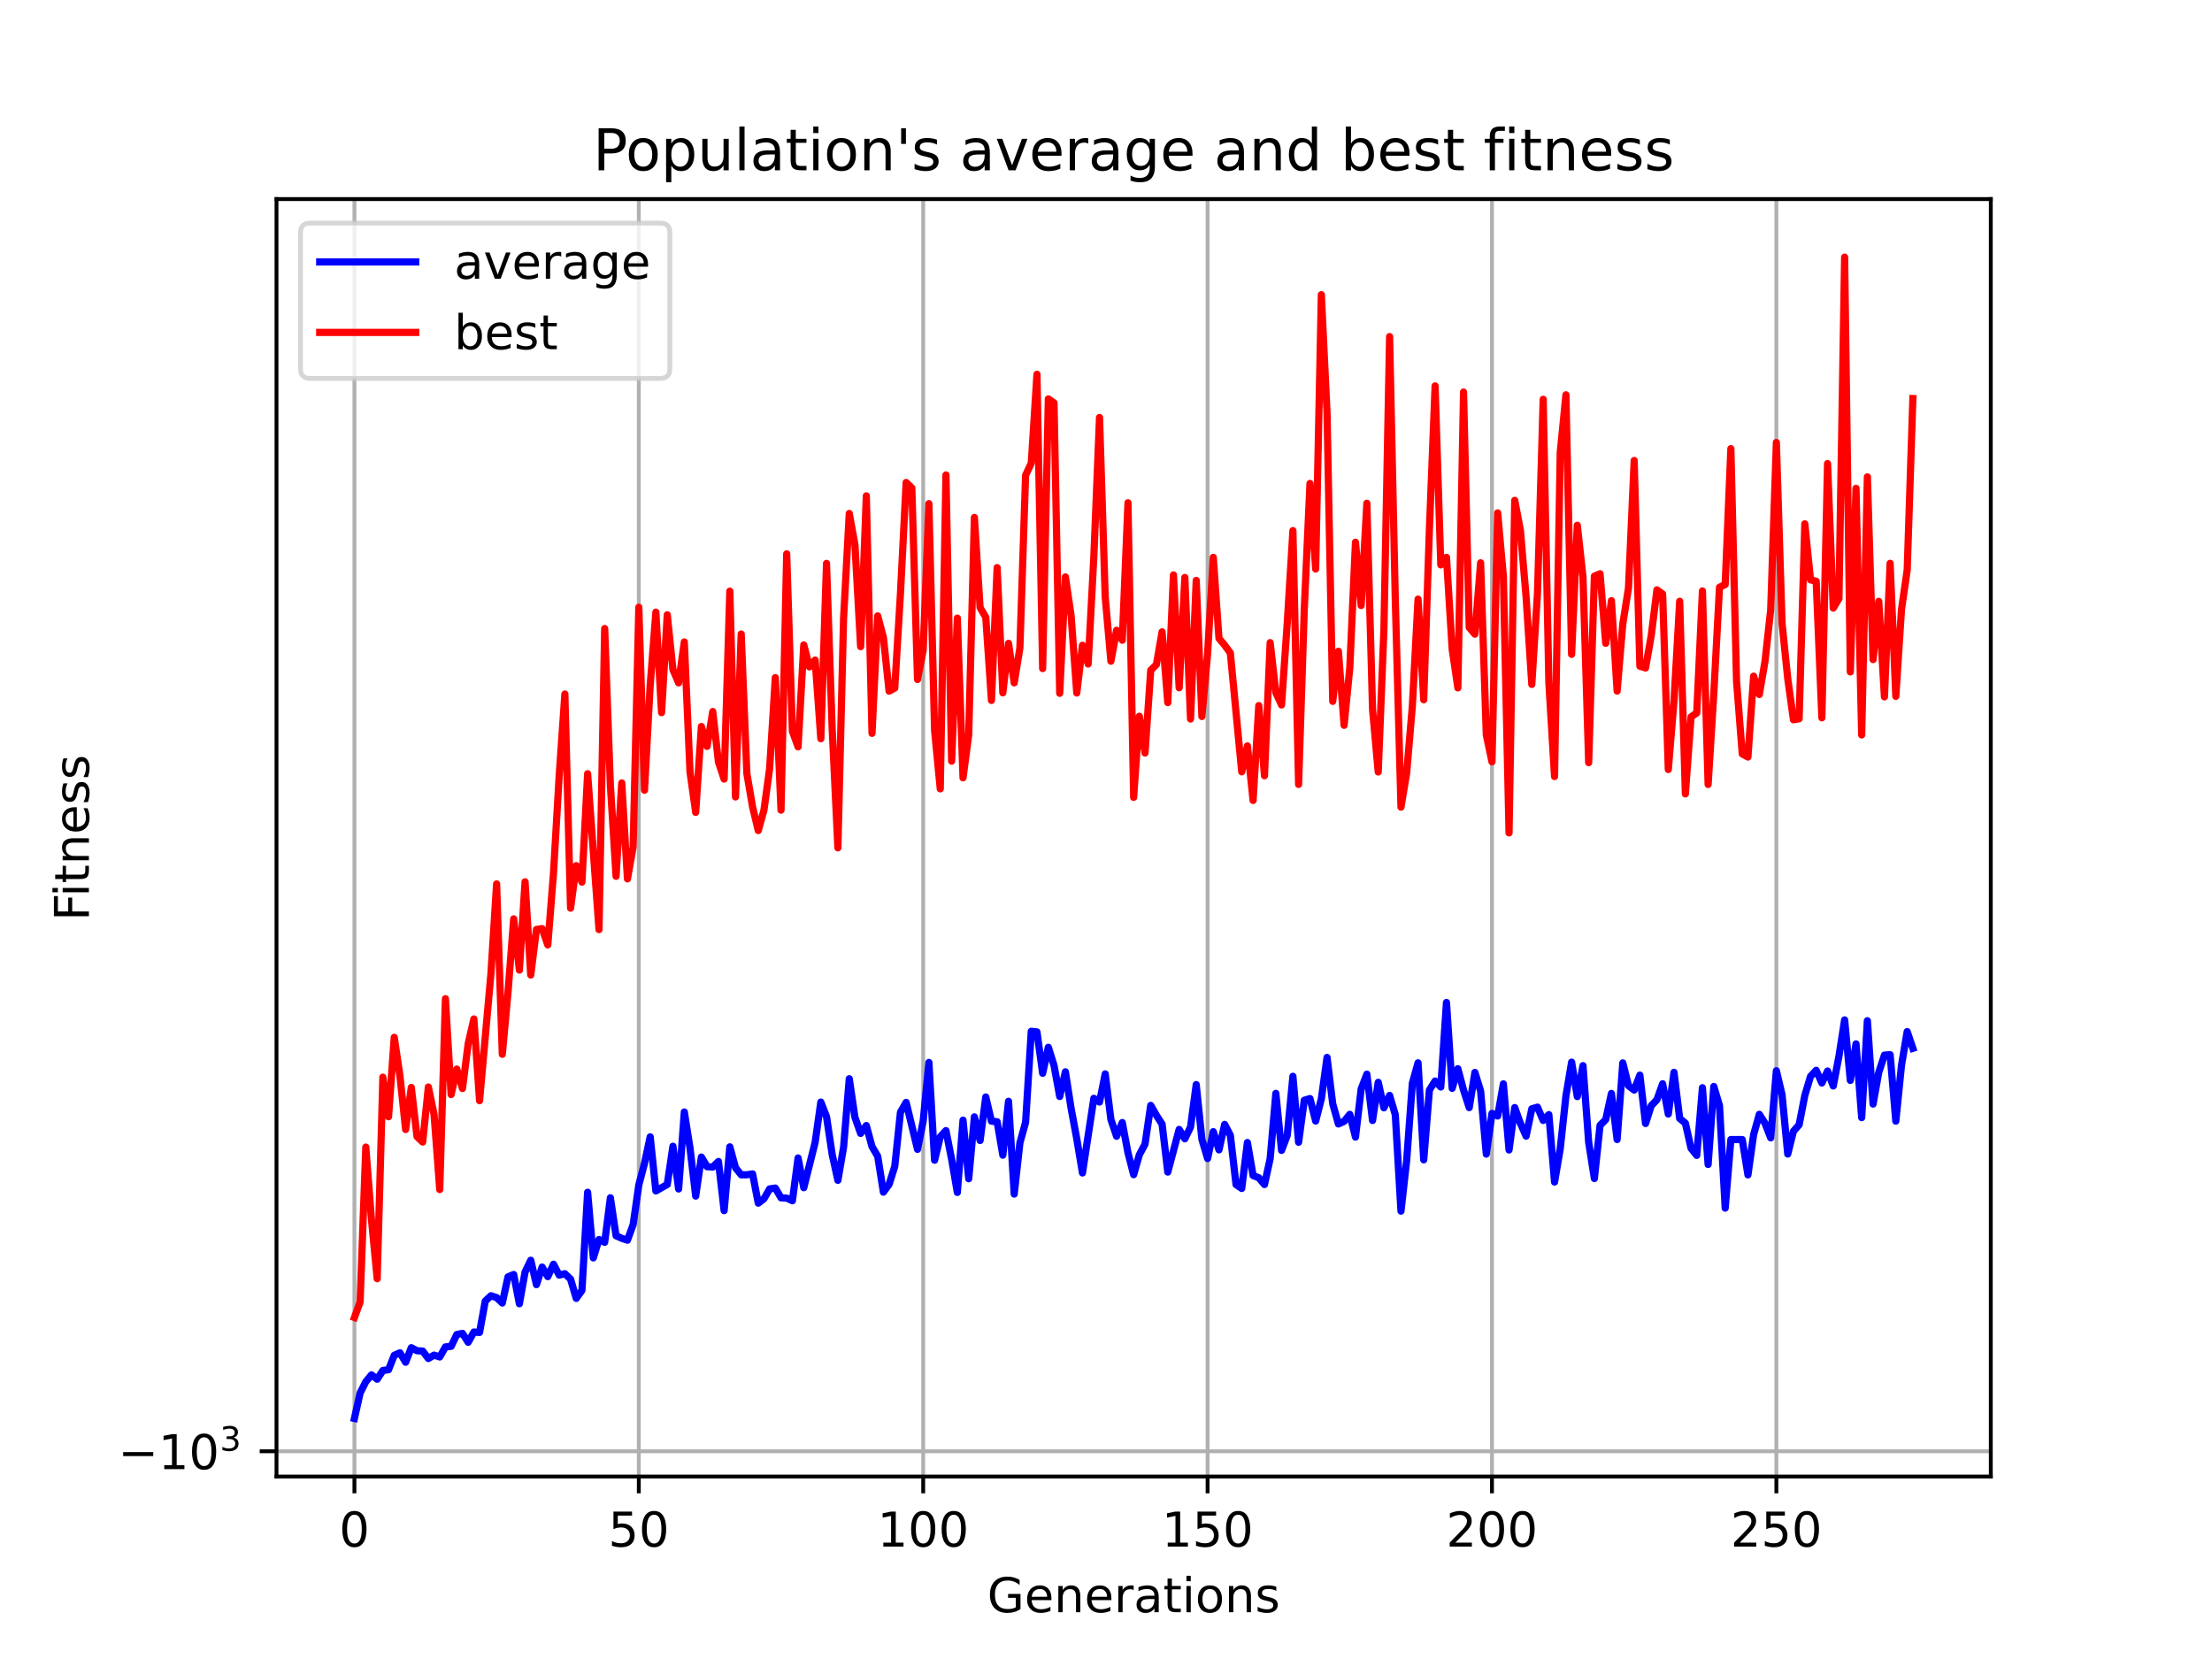 <?xml version="1.0" encoding="utf-8" standalone="no"?>
<!DOCTYPE svg PUBLIC "-//W3C//DTD SVG 1.1//EN"
  "http://www.w3.org/Graphics/SVG/1.1/DTD/svg11.dtd">
<!-- Created with matplotlib (https://matplotlib.org/) -->
<svg height="345.6pt" version="1.1" viewBox="0 0 460.8 345.6" width="460.8pt" xmlns="http://www.w3.org/2000/svg" xmlns:xlink="http://www.w3.org/1999/xlink">
 <defs>
  <style type="text/css">*{stroke-linecap:butt;stroke-linejoin:round;}</style>
 </defs>
 <g id="figure_1">
  <g id="patch_1">
   <path d="M 0 345.6 
L 460.8 345.6 
L 460.8 0 
L 0 0 
z
" style="fill:#ffffff;"/>
  </g>
  <g id="axes_1">
   <g id="patch_2">
    <path d="M 57.6 307.584 
L 414.72 307.584 
L 414.72 41.472 
L 57.6 41.472 
z
" style="fill:#ffffff;"/>
   </g>
   <g id="matplotlib.axis_1">
    <g id="xtick_1">
     <g id="line2d_1">
      <path clip-path="url(#p38c9bc9fdc)" d="M 73.833 307.584 
L 73.833 41.472 
" style="fill:none;stroke:#b0b0b0;stroke-linecap:square;stroke-width:0.8;"/>
     </g>
     <g id="line2d_2">
      <defs>
       <path d="M 0 0 
L 0 3.5 
" id="m6d313eaf04" style="stroke:#000000;stroke-width:0.8;"/>
      </defs>
      <g>
       <use style="stroke:#000000;stroke-width:0.8;" x="73.833" xlink:href="#m6d313eaf04" y="307.584"/>
      </g>
     </g>
     <g id="text_1">
      <!-- 0 -->
      <g transform="translate(70.651 322.182)scale(0.1 -0.1)">
       <defs>
        <path d="M 31.781 66.406 
Q 24.172 66.406 20.328 58.906 
Q 16.5 51.422 16.5 36.375 
Q 16.5 21.391 20.328 13.891 
Q 24.172 6.391 31.781 6.391 
Q 39.453 6.391 43.281 13.891 
Q 47.125 21.391 47.125 36.375 
Q 47.125 51.422 43.281 58.906 
Q 39.453 66.406 31.781 66.406 
z
M 31.781 74.219 
Q 44.047 74.219 50.516 64.516 
Q 56.984 54.828 56.984 36.375 
Q 56.984 17.969 50.516 8.266 
Q 44.047 -1.422 31.781 -1.422 
Q 19.531 -1.422 13.062 8.266 
Q 6.594 17.969 6.594 36.375 
Q 6.594 54.828 13.062 64.516 
Q 19.531 74.219 31.781 74.219 
z
" id="DejaVuSans-48"/>
       </defs>
       <use xlink:href="#DejaVuSans-48"/>
      </g>
     </g>
    </g>
    <g id="xtick_2">
     <g id="line2d_3">
      <path clip-path="url(#p38c9bc9fdc)" d="M 133.076 307.584 
L 133.076 41.472 
" style="fill:none;stroke:#b0b0b0;stroke-linecap:square;stroke-width:0.8;"/>
     </g>
     <g id="line2d_4">
      <g>
       <use style="stroke:#000000;stroke-width:0.8;" x="133.076" xlink:href="#m6d313eaf04" y="307.584"/>
      </g>
     </g>
     <g id="text_2">
      <!-- 50 -->
      <g transform="translate(126.714 322.182)scale(0.1 -0.1)">
       <defs>
        <path d="M 10.797 72.906 
L 49.516 72.906 
L 49.516 64.594 
L 19.828 64.594 
L 19.828 46.734 
Q 21.969 47.469 24.109 47.828 
Q 26.266 48.188 28.422 48.188 
Q 40.625 48.188 47.75 41.5 
Q 54.891 34.812 54.891 23.391 
Q 54.891 11.625 47.562 5.094 
Q 40.234 -1.422 26.906 -1.422 
Q 22.312 -1.422 17.547 -0.641 
Q 12.797 0.141 7.719 1.703 
L 7.719 11.625 
Q 12.109 9.234 16.797 8.062 
Q 21.484 6.891 26.703 6.891 
Q 35.156 6.891 40.078 11.328 
Q 45.016 15.766 45.016 23.391 
Q 45.016 31 40.078 35.438 
Q 35.156 39.891 26.703 39.891 
Q 22.75 39.891 18.812 39.016 
Q 14.891 38.141 10.797 36.281 
z
" id="DejaVuSans-53"/>
       </defs>
       <use xlink:href="#DejaVuSans-53"/>
       <use x="63.623" xlink:href="#DejaVuSans-48"/>
      </g>
     </g>
    </g>
    <g id="xtick_3">
     <g id="line2d_5">
      <path clip-path="url(#p38c9bc9fdc)" d="M 192.32 307.584 
L 192.32 41.472 
" style="fill:none;stroke:#b0b0b0;stroke-linecap:square;stroke-width:0.8;"/>
     </g>
     <g id="line2d_6">
      <g>
       <use style="stroke:#000000;stroke-width:0.8;" x="192.32" xlink:href="#m6d313eaf04" y="307.584"/>
      </g>
     </g>
     <g id="text_3">
      <!-- 100 -->
      <g transform="translate(182.776 322.182)scale(0.1 -0.1)">
       <defs>
        <path d="M 12.406 8.297 
L 28.516 8.297 
L 28.516 63.922 
L 10.984 60.406 
L 10.984 69.391 
L 28.422 72.906 
L 38.281 72.906 
L 38.281 8.297 
L 54.391 8.297 
L 54.391 0 
L 12.406 0 
z
" id="DejaVuSans-49"/>
       </defs>
       <use xlink:href="#DejaVuSans-49"/>
       <use x="63.623" xlink:href="#DejaVuSans-48"/>
       <use x="127.246" xlink:href="#DejaVuSans-48"/>
      </g>
     </g>
    </g>
    <g id="xtick_4">
     <g id="line2d_7">
      <path clip-path="url(#p38c9bc9fdc)" d="M 251.563 307.584 
L 251.563 41.472 
" style="fill:none;stroke:#b0b0b0;stroke-linecap:square;stroke-width:0.8;"/>
     </g>
     <g id="line2d_8">
      <g>
       <use style="stroke:#000000;stroke-width:0.8;" x="251.563" xlink:href="#m6d313eaf04" y="307.584"/>
      </g>
     </g>
     <g id="text_4">
      <!-- 150 -->
      <g transform="translate(242.02 322.182)scale(0.1 -0.1)">
       <use xlink:href="#DejaVuSans-49"/>
       <use x="63.623" xlink:href="#DejaVuSans-53"/>
       <use x="127.246" xlink:href="#DejaVuSans-48"/>
      </g>
     </g>
    </g>
    <g id="xtick_5">
     <g id="line2d_9">
      <path clip-path="url(#p38c9bc9fdc)" d="M 310.807 307.584 
L 310.807 41.472 
" style="fill:none;stroke:#b0b0b0;stroke-linecap:square;stroke-width:0.8;"/>
     </g>
     <g id="line2d_10">
      <g>
       <use style="stroke:#000000;stroke-width:0.8;" x="310.807" xlink:href="#m6d313eaf04" y="307.584"/>
      </g>
     </g>
     <g id="text_5">
      <!-- 200 -->
      <g transform="translate(301.263 322.182)scale(0.1 -0.1)">
       <defs>
        <path d="M 19.188 8.297 
L 53.609 8.297 
L 53.609 0 
L 7.328 0 
L 7.328 8.297 
Q 12.938 14.109 22.625 23.891 
Q 32.328 33.688 34.812 36.531 
Q 39.547 41.844 41.422 45.531 
Q 43.312 49.219 43.312 52.781 
Q 43.312 58.594 39.234 62.25 
Q 35.156 65.922 28.609 65.922 
Q 23.969 65.922 18.812 64.312 
Q 13.672 62.703 7.812 59.422 
L 7.812 69.391 
Q 13.766 71.781 18.938 73 
Q 24.125 74.219 28.422 74.219 
Q 39.75 74.219 46.484 68.547 
Q 53.219 62.891 53.219 53.422 
Q 53.219 48.922 51.531 44.891 
Q 49.859 40.875 45.406 35.406 
Q 44.188 33.984 37.641 27.219 
Q 31.109 20.453 19.188 8.297 
z
" id="DejaVuSans-50"/>
       </defs>
       <use xlink:href="#DejaVuSans-50"/>
       <use x="63.623" xlink:href="#DejaVuSans-48"/>
       <use x="127.246" xlink:href="#DejaVuSans-48"/>
      </g>
     </g>
    </g>
    <g id="xtick_6">
     <g id="line2d_11">
      <path clip-path="url(#p38c9bc9fdc)" d="M 370.05 307.584 
L 370.05 41.472 
" style="fill:none;stroke:#b0b0b0;stroke-linecap:square;stroke-width:0.8;"/>
     </g>
     <g id="line2d_12">
      <g>
       <use style="stroke:#000000;stroke-width:0.8;" x="370.05" xlink:href="#m6d313eaf04" y="307.584"/>
      </g>
     </g>
     <g id="text_6">
      <!-- 250 -->
      <g transform="translate(360.507 322.182)scale(0.1 -0.1)">
       <use xlink:href="#DejaVuSans-50"/>
       <use x="63.623" xlink:href="#DejaVuSans-53"/>
       <use x="127.246" xlink:href="#DejaVuSans-48"/>
      </g>
     </g>
    </g>
    <g id="text_7">
     <!-- Generations -->
     <g transform="translate(205.662 335.861)scale(0.1 -0.1)">
      <defs>
       <path d="M 59.516 10.406 
L 59.516 29.984 
L 43.406 29.984 
L 43.406 38.094 
L 69.281 38.094 
L 69.281 6.781 
Q 63.578 2.734 56.688 0.656 
Q 49.812 -1.422 42 -1.422 
Q 24.906 -1.422 15.25 8.562 
Q 5.609 18.562 5.609 36.375 
Q 5.609 54.25 15.25 64.234 
Q 24.906 74.219 42 74.219 
Q 49.125 74.219 55.547 72.453 
Q 61.969 70.703 67.391 67.281 
L 67.391 56.781 
Q 61.922 61.422 55.766 63.766 
Q 49.609 66.109 42.828 66.109 
Q 29.438 66.109 22.719 58.641 
Q 16.016 51.172 16.016 36.375 
Q 16.016 21.625 22.719 14.156 
Q 29.438 6.688 42.828 6.688 
Q 48.047 6.688 52.141 7.594 
Q 56.25 8.5 59.516 10.406 
z
" id="DejaVuSans-71"/>
       <path d="M 56.203 29.594 
L 56.203 25.203 
L 14.891 25.203 
Q 15.484 15.922 20.484 11.062 
Q 25.484 6.203 34.422 6.203 
Q 39.594 6.203 44.453 7.469 
Q 49.312 8.734 54.109 11.281 
L 54.109 2.781 
Q 49.266 0.734 44.188 -0.344 
Q 39.109 -1.422 33.891 -1.422 
Q 20.797 -1.422 13.156 6.188 
Q 5.516 13.812 5.516 26.812 
Q 5.516 40.234 12.766 48.109 
Q 20.016 56 32.328 56 
Q 43.359 56 49.781 48.891 
Q 56.203 41.797 56.203 29.594 
z
M 47.219 32.234 
Q 47.125 39.594 43.094 43.984 
Q 39.062 48.391 32.422 48.391 
Q 24.906 48.391 20.391 44.141 
Q 15.875 39.891 15.188 32.172 
z
" id="DejaVuSans-101"/>
       <path d="M 54.891 33.016 
L 54.891 0 
L 45.906 0 
L 45.906 32.719 
Q 45.906 40.484 42.875 44.328 
Q 39.844 48.188 33.797 48.188 
Q 26.516 48.188 22.312 43.547 
Q 18.109 38.922 18.109 30.906 
L 18.109 0 
L 9.078 0 
L 9.078 54.688 
L 18.109 54.688 
L 18.109 46.188 
Q 21.344 51.125 25.703 53.562 
Q 30.078 56 35.797 56 
Q 45.219 56 50.047 50.172 
Q 54.891 44.344 54.891 33.016 
z
" id="DejaVuSans-110"/>
       <path d="M 41.109 46.297 
Q 39.594 47.172 37.812 47.578 
Q 36.031 48 33.891 48 
Q 26.266 48 22.188 43.047 
Q 18.109 38.094 18.109 28.812 
L 18.109 0 
L 9.078 0 
L 9.078 54.688 
L 18.109 54.688 
L 18.109 46.188 
Q 20.953 51.172 25.484 53.578 
Q 30.031 56 36.531 56 
Q 37.453 56 38.578 55.875 
Q 39.703 55.766 41.062 55.516 
z
" id="DejaVuSans-114"/>
       <path d="M 34.281 27.484 
Q 23.391 27.484 19.188 25 
Q 14.984 22.516 14.984 16.5 
Q 14.984 11.719 18.141 8.906 
Q 21.297 6.109 26.703 6.109 
Q 34.188 6.109 38.703 11.406 
Q 43.219 16.703 43.219 25.484 
L 43.219 27.484 
z
M 52.203 31.203 
L 52.203 0 
L 43.219 0 
L 43.219 8.297 
Q 40.141 3.328 35.547 0.953 
Q 30.953 -1.422 24.312 -1.422 
Q 15.922 -1.422 10.953 3.297 
Q 6 8.016 6 15.922 
Q 6 25.141 12.172 29.828 
Q 18.359 34.516 30.609 34.516 
L 43.219 34.516 
L 43.219 35.406 
Q 43.219 41.609 39.141 45 
Q 35.062 48.391 27.688 48.391 
Q 23 48.391 18.547 47.266 
Q 14.109 46.141 10.016 43.891 
L 10.016 52.203 
Q 14.938 54.109 19.578 55.047 
Q 24.219 56 28.609 56 
Q 40.484 56 46.344 49.844 
Q 52.203 43.703 52.203 31.203 
z
" id="DejaVuSans-97"/>
       <path d="M 18.312 70.219 
L 18.312 54.688 
L 36.812 54.688 
L 36.812 47.703 
L 18.312 47.703 
L 18.312 18.016 
Q 18.312 11.328 20.141 9.422 
Q 21.969 7.516 27.594 7.516 
L 36.812 7.516 
L 36.812 0 
L 27.594 0 
Q 17.188 0 13.234 3.875 
Q 9.281 7.766 9.281 18.016 
L 9.281 47.703 
L 2.688 47.703 
L 2.688 54.688 
L 9.281 54.688 
L 9.281 70.219 
z
" id="DejaVuSans-116"/>
       <path d="M 9.422 54.688 
L 18.406 54.688 
L 18.406 0 
L 9.422 0 
z
M 9.422 75.984 
L 18.406 75.984 
L 18.406 64.594 
L 9.422 64.594 
z
" id="DejaVuSans-105"/>
       <path d="M 30.609 48.391 
Q 23.391 48.391 19.188 42.75 
Q 14.984 37.109 14.984 27.297 
Q 14.984 17.484 19.156 11.844 
Q 23.344 6.203 30.609 6.203 
Q 37.797 6.203 41.984 11.859 
Q 46.188 17.531 46.188 27.297 
Q 46.188 37.016 41.984 42.703 
Q 37.797 48.391 30.609 48.391 
z
M 30.609 56 
Q 42.328 56 49.016 48.375 
Q 55.719 40.766 55.719 27.297 
Q 55.719 13.875 49.016 6.219 
Q 42.328 -1.422 30.609 -1.422 
Q 18.844 -1.422 12.172 6.219 
Q 5.516 13.875 5.516 27.297 
Q 5.516 40.766 12.172 48.375 
Q 18.844 56 30.609 56 
z
" id="DejaVuSans-111"/>
       <path d="M 44.281 53.078 
L 44.281 44.578 
Q 40.484 46.531 36.375 47.5 
Q 32.281 48.484 27.875 48.484 
Q 21.188 48.484 17.844 46.438 
Q 14.5 44.391 14.5 40.281 
Q 14.5 37.156 16.891 35.375 
Q 19.281 33.594 26.516 31.984 
L 29.594 31.297 
Q 39.156 29.25 43.188 25.516 
Q 47.219 21.781 47.219 15.094 
Q 47.219 7.469 41.188 3.016 
Q 35.156 -1.422 24.609 -1.422 
Q 20.219 -1.422 15.453 -0.562 
Q 10.688 0.297 5.422 2 
L 5.422 11.281 
Q 10.406 8.688 15.234 7.391 
Q 20.062 6.109 24.812 6.109 
Q 31.156 6.109 34.562 8.281 
Q 37.984 10.453 37.984 14.406 
Q 37.984 18.062 35.516 20.016 
Q 33.062 21.969 24.703 23.781 
L 21.578 24.516 
Q 13.234 26.266 9.516 29.906 
Q 5.812 33.547 5.812 39.891 
Q 5.812 47.609 11.281 51.797 
Q 16.75 56 26.812 56 
Q 31.781 56 36.172 55.266 
Q 40.578 54.547 44.281 53.078 
z
" id="DejaVuSans-115"/>
      </defs>
      <use xlink:href="#DejaVuSans-71"/>
      <use x="77.49" xlink:href="#DejaVuSans-101"/>
      <use x="139.014" xlink:href="#DejaVuSans-110"/>
      <use x="202.393" xlink:href="#DejaVuSans-101"/>
      <use x="263.916" xlink:href="#DejaVuSans-114"/>
      <use x="305.029" xlink:href="#DejaVuSans-97"/>
      <use x="366.309" xlink:href="#DejaVuSans-116"/>
      <use x="405.518" xlink:href="#DejaVuSans-105"/>
      <use x="433.301" xlink:href="#DejaVuSans-111"/>
      <use x="494.482" xlink:href="#DejaVuSans-110"/>
      <use x="557.861" xlink:href="#DejaVuSans-115"/>
     </g>
    </g>
   </g>
   <g id="matplotlib.axis_2">
    <g id="ytick_1">
     <g id="line2d_13">
      <path clip-path="url(#p38c9bc9fdc)" d="M 57.6 302.327 
L 414.72 302.327 
" style="fill:none;stroke:#b0b0b0;stroke-linecap:square;stroke-width:0.8;"/>
     </g>
     <g id="line2d_14">
      <defs>
       <path d="M 0 0 
L -3.5 0 
" id="me233ee6767" style="stroke:#000000;stroke-width:0.8;"/>
      </defs>
      <g>
       <use style="stroke:#000000;stroke-width:0.8;" x="57.6" xlink:href="#me233ee6767" y="302.327"/>
      </g>
     </g>
     <g id="text_8">
      <!-- $\mathdefault{-10^{3}}$ -->
      <g transform="translate(24.6 306.126)scale(0.1 -0.1)">
       <defs>
        <path d="M 10.594 35.5 
L 73.188 35.5 
L 73.188 27.203 
L 10.594 27.203 
z
" id="DejaVuSans-8722"/>
        <path d="M 40.578 39.312 
Q 47.656 37.797 51.625 33 
Q 55.609 28.219 55.609 21.188 
Q 55.609 10.406 48.188 4.484 
Q 40.766 -1.422 27.094 -1.422 
Q 22.516 -1.422 17.656 -0.516 
Q 12.797 0.391 7.625 2.203 
L 7.625 11.719 
Q 11.719 9.328 16.594 8.109 
Q 21.484 6.891 26.812 6.891 
Q 36.078 6.891 40.938 10.547 
Q 45.797 14.203 45.797 21.188 
Q 45.797 27.641 41.281 31.266 
Q 36.766 34.906 28.719 34.906 
L 20.219 34.906 
L 20.219 43.016 
L 29.109 43.016 
Q 36.375 43.016 40.234 45.922 
Q 44.094 48.828 44.094 54.297 
Q 44.094 59.906 40.109 62.906 
Q 36.141 65.922 28.719 65.922 
Q 24.656 65.922 20.016 65.031 
Q 15.375 64.156 9.812 62.312 
L 9.812 71.094 
Q 15.438 72.656 20.344 73.438 
Q 25.25 74.219 29.594 74.219 
Q 40.828 74.219 47.359 69.109 
Q 53.906 64.016 53.906 55.328 
Q 53.906 49.266 50.438 45.094 
Q 46.969 40.922 40.578 39.312 
z
" id="DejaVuSans-51"/>
       </defs>
       <use transform="translate(0 0.766)" xlink:href="#DejaVuSans-8722"/>
       <use transform="translate(83.789 0.766)" xlink:href="#DejaVuSans-49"/>
       <use transform="translate(147.412 0.766)" xlink:href="#DejaVuSans-48"/>
       <use transform="translate(211.992 39.047)scale(0.7)" xlink:href="#DejaVuSans-51"/>
      </g>
     </g>
    </g>
    <g id="text_9">
     <!-- Fitness -->
     <g transform="translate(18.52 191.845)rotate(-90)scale(0.1 -0.1)">
      <defs>
       <path d="M 9.812 72.906 
L 51.703 72.906 
L 51.703 64.594 
L 19.672 64.594 
L 19.672 43.109 
L 48.578 43.109 
L 48.578 34.812 
L 19.672 34.812 
L 19.672 0 
L 9.812 0 
z
" id="DejaVuSans-70"/>
      </defs>
      <use xlink:href="#DejaVuSans-70"/>
      <use x="50.27" xlink:href="#DejaVuSans-105"/>
      <use x="78.053" xlink:href="#DejaVuSans-116"/>
      <use x="117.262" xlink:href="#DejaVuSans-110"/>
      <use x="180.641" xlink:href="#DejaVuSans-101"/>
      <use x="242.164" xlink:href="#DejaVuSans-115"/>
      <use x="294.264" xlink:href="#DejaVuSans-115"/>
     </g>
    </g>
   </g>
   <g id="line2d_15">
    <path clip-path="url(#p38c9bc9fdc)" d="M 73.833 295.488 
L 75.018 290.187 
L 76.202 287.838 
L 77.387 286.408 
L 78.572 287.318 
L 79.757 285.499 
L 80.942 285.334 
L 82.127 282.332 
L 83.312 281.811 
L 84.497 283.781 
L 85.681 280.749 
L 86.866 281.383 
L 88.051 281.454 
L 89.236 283.006 
L 90.421 282.294 
L 91.606 282.679 
L 92.791 280.587 
L 93.976 280.468 
L 95.16 278.004 
L 96.345 277.76 
L 97.53 279.626 
L 98.715 277.488 
L 99.9 277.571 
L 101.085 271.039 
L 102.27 269.926 
L 103.454 270.311 
L 104.639 271.442 
L 105.824 265.995 
L 107.009 265.499 
L 108.194 271.597 
L 109.379 264.994 
L 110.564 262.536 
L 111.749 267.615 
L 112.933 263.95 
L 114.118 265.944 
L 115.303 263.358 
L 116.488 265.634 
L 117.673 265.337 
L 118.858 266.467 
L 120.043 270.479 
L 121.228 268.81 
L 122.412 248.373 
L 123.597 262.043 
L 124.782 258.213 
L 125.967 258.79 
L 127.152 249.517 
L 128.337 257.432 
L 129.522 257.964 
L 130.707 258.357 
L 131.891 255.116 
L 133.076 246.85 
L 134.261 242.349 
L 135.446 236.823 
L 136.631 248.095 
L 139.001 246.747 
L 140.185 238.784 
L 141.37 247.685 
L 142.555 231.649 
L 143.74 239.156 
L 144.925 249.165 
L 146.11 241.036 
L 147.295 243.04 
L 148.48 243.116 
L 149.664 241.954 
L 150.849 252.197 
L 152.034 238.911 
L 153.219 243.263 
L 154.404 244.738 
L 155.589 244.723 
L 156.774 244.539 
L 157.959 250.642 
L 159.143 249.723 
L 160.328 247.67 
L 161.513 247.494 
L 162.698 249.529 
L 163.883 249.589 
L 165.068 250.138 
L 166.253 241.226 
L 167.438 247.421 
L 169.807 237.984 
L 170.992 229.58 
L 172.177 232.616 
L 173.362 240.52 
L 174.547 245.884 
L 175.732 238.992 
L 176.916 224.72 
L 178.101 232.765 
L 179.286 236.114 
L 180.471 234.471 
L 181.656 238.859 
L 182.841 240.871 
L 184.026 248.347 
L 185.211 246.737 
L 186.395 242.986 
L 187.58 231.704 
L 188.765 229.65 
L 191.135 239.432 
L 192.32 233.484 
L 193.505 221.332 
L 194.69 241.694 
L 195.874 236.818 
L 197.059 235.528 
L 198.244 241.508 
L 199.429 248.409 
L 200.614 233.348 
L 201.799 245.551 
L 202.984 232.66 
L 204.168 237.594 
L 205.353 228.521 
L 206.538 233.56 
L 207.723 233.684 
L 208.908 240.648 
L 210.093 229.419 
L 211.278 248.747 
L 212.463 238.088 
L 213.647 233.804 
L 214.832 214.837 
L 216.017 214.969 
L 217.202 223.581 
L 218.387 218.165 
L 219.572 221.963 
L 220.757 228.419 
L 221.942 223.275 
L 223.126 230.874 
L 224.311 237.243 
L 225.496 244.349 
L 227.866 228.798 
L 229.051 229.578 
L 230.236 223.712 
L 231.421 233.215 
L 232.605 236.707 
L 233.79 233.847 
L 234.975 240.13 
L 236.16 244.71 
L 237.345 240.563 
L 238.53 238.341 
L 239.715 230.273 
L 240.899 232.341 
L 242.084 234.176 
L 243.269 244.164 
L 245.639 235.278 
L 246.824 237.231 
L 248.009 234.794 
L 249.194 225.938 
L 250.378 237.346 
L 251.563 241.344 
L 252.748 235.745 
L 253.933 239.536 
L 255.118 234.235 
L 256.303 236.496 
L 257.488 246.768 
L 258.673 247.579 
L 259.857 238.007 
L 261.042 244.889 
L 262.227 245.35 
L 263.412 246.763 
L 264.597 241.368 
L 265.782 227.77 
L 266.967 239.65 
L 268.152 236.548 
L 269.336 224.214 
L 270.521 237.946 
L 271.706 229.205 
L 272.891 228.852 
L 274.076 233.535 
L 275.261 228.902 
L 276.446 220.278 
L 277.63 229.95 
L 278.815 234.142 
L 280 233.604 
L 281.185 232.137 
L 282.37 236.877 
L 283.555 226.855 
L 284.74 223.769 
L 285.925 233.419 
L 287.109 225.465 
L 288.294 230.779 
L 289.479 228.195 
L 290.664 232.213 
L 291.849 252.302 
L 293.034 241.753 
L 294.219 225.648 
L 295.404 221.403 
L 296.588 241.614 
L 297.773 227.067 
L 298.958 225.198 
L 300.143 226.444 
L 301.328 208.825 
L 302.513 226.719 
L 303.698 222.629 
L 304.882 227.085 
L 306.067 230.74 
L 307.252 223.407 
L 308.437 227.29 
L 309.622 240.421 
L 310.807 231.941 
L 311.992 232.481 
L 313.177 225.788 
L 314.361 239.559 
L 315.546 230.725 
L 316.731 234.016 
L 317.916 236.681 
L 319.101 230.991 
L 320.286 230.639 
L 321.471 233.409 
L 322.656 232.196 
L 323.84 246.24 
L 325.025 239.311 
L 326.21 228.304 
L 327.395 221.266 
L 328.58 228.443 
L 329.765 221.995 
L 330.95 237.976 
L 332.135 245.513 
L 333.319 234.426 
L 334.504 233.235 
L 335.689 227.785 
L 336.874 237.382 
L 338.059 221.418 
L 339.244 226.178 
L 340.429 227.081 
L 341.613 223.968 
L 342.798 234.05 
L 343.983 230.341 
L 345.168 229.099 
L 346.353 225.766 
L 347.538 232.073 
L 348.723 223.389 
L 349.908 232.993 
L 351.092 233.978 
L 352.277 239.209 
L 353.462 240.692 
L 354.647 226.586 
L 355.832 242.585 
L 357.017 226.333 
L 358.202 230.333 
L 359.387 251.67 
L 360.571 237.389 
L 362.941 237.391 
L 364.126 244.756 
L 365.311 236.359 
L 366.496 232.13 
L 367.681 233.989 
L 368.866 237.038 
L 370.05 223.05 
L 371.235 228.064 
L 372.42 240.408 
L 373.605 235.664 
L 374.79 234.313 
L 375.975 228.206 
L 377.16 224.24 
L 378.344 222.967 
L 379.529 225.613 
L 380.714 223.115 
L 381.899 226.231 
L 383.084 220.043 
L 384.269 212.462 
L 385.454 225.065 
L 386.639 217.461 
L 387.823 232.827 
L 389.008 212.633 
L 390.193 230.001 
L 391.378 223.402 
L 392.563 219.798 
L 393.748 219.709 
L 394.933 233.555 
L 396.118 221.902 
L 397.302 214.896 
L 398.487 218.387 
L 398.487 218.387 
" style="fill:none;stroke:#0000ff;stroke-linecap:square;stroke-width:1.5;"/>
   </g>
   <g id="line2d_16">
    <path clip-path="url(#p38c9bc9fdc)" d="M 73.833 274.464 
L 75.018 271.225 
L 76.202 238.962 
L 77.387 254.087 
L 78.572 266.379 
L 79.757 224.396 
L 80.942 232.644 
L 82.127 216.099 
L 83.312 224.091 
L 84.497 235.297 
L 85.681 226.53 
L 86.866 236.768 
L 88.051 237.911 
L 89.236 226.445 
L 90.421 232.146 
L 91.606 247.805 
L 92.791 208.05 
L 93.976 228.017 
L 95.16 222.713 
L 96.345 226.754 
L 97.53 217.418 
L 98.715 212.266 
L 99.9 229.299 
L 102.27 202.824 
L 103.454 184.13 
L 104.639 219.631 
L 105.824 206.769 
L 107.009 191.414 
L 108.194 202.091 
L 109.379 183.701 
L 110.564 203.115 
L 111.749 193.619 
L 112.933 193.444 
L 114.118 196.847 
L 115.303 181.872 
L 116.488 161.587 
L 117.673 144.578 
L 118.858 189.187 
L 120.043 180.332 
L 121.228 183.765 
L 122.412 161.174 
L 124.782 193.65 
L 125.967 130.932 
L 127.152 163.598 
L 128.337 182.55 
L 129.522 163.101 
L 130.707 183.092 
L 131.891 176.484 
L 133.076 126.501 
L 134.261 164.612 
L 135.446 142.773 
L 136.631 127.523 
L 137.816 148.457 
L 139.001 128.072 
L 140.185 139.516 
L 141.37 142.251 
L 142.555 133.725 
L 143.74 160.799 
L 144.925 169.229 
L 146.11 151.348 
L 147.295 155.49 
L 148.48 148.222 
L 149.664 158.735 
L 150.849 162.303 
L 152.034 123.142 
L 153.219 166.015 
L 154.404 132.071 
L 155.589 161.164 
L 156.774 168.102 
L 157.959 173.024 
L 159.143 168.77 
L 160.328 160.091 
L 161.513 141.16 
L 162.698 168.767 
L 163.883 115.376 
L 165.068 152.335 
L 166.253 155.584 
L 167.438 134.346 
L 168.622 138.928 
L 169.807 137.501 
L 170.992 153.891 
L 172.177 117.364 
L 173.362 151.947 
L 174.547 176.627 
L 175.732 128.808 
L 176.916 106.962 
L 178.101 113.498 
L 179.286 134.706 
L 180.471 103.293 
L 181.656 152.771 
L 182.841 128.3 
L 184.026 132.786 
L 185.211 143.977 
L 186.395 143.339 
L 187.58 123.646 
L 188.765 100.508 
L 189.95 101.652 
L 191.135 141.552 
L 192.32 135.411 
L 193.505 104.912 
L 194.69 152.17 
L 195.874 164.333 
L 197.059 98.939 
L 198.244 158.566 
L 199.429 128.758 
L 200.614 162.031 
L 201.799 153.088 
L 202.984 107.798 
L 204.168 126.571 
L 205.353 128.577 
L 206.538 145.916 
L 207.723 118.247 
L 208.908 144.332 
L 210.093 134.02 
L 211.278 142.247 
L 212.463 134.978 
L 213.647 98.999 
L 214.832 96.49 
L 216.017 77.966 
L 217.202 139.273 
L 218.387 83.097 
L 219.572 83.936 
L 220.757 144.431 
L 221.942 120.18 
L 223.126 128.198 
L 224.311 144.371 
L 225.496 134.413 
L 226.681 138.329 
L 227.866 115.993 
L 229.051 86.968 
L 230.236 124.366 
L 231.421 137.74 
L 232.605 131.299 
L 233.79 133.373 
L 234.975 104.73 
L 236.16 166.101 
L 237.345 149.211 
L 238.53 156.868 
L 239.715 139.624 
L 240.899 138.447 
L 242.084 131.622 
L 243.269 146.37 
L 244.454 119.765 
L 245.639 143.277 
L 246.824 120.291 
L 248.009 149.787 
L 249.194 120.907 
L 250.378 149.262 
L 251.563 136.164 
L 252.748 116.108 
L 253.933 132.983 
L 255.118 134.396 
L 256.303 136.022 
L 258.673 160.786 
L 259.857 155.385 
L 261.042 166.751 
L 262.227 146.982 
L 263.412 161.608 
L 264.597 133.868 
L 265.782 144.283 
L 266.967 146.857 
L 268.152 129.868 
L 269.336 110.541 
L 270.521 163.411 
L 271.706 126.88 
L 272.891 100.712 
L 274.076 118.532 
L 275.261 61.391 
L 276.446 85.989 
L 277.63 146.104 
L 278.815 135.673 
L 280 151.093 
L 281.185 139.153 
L 282.37 112.951 
L 283.555 126.141 
L 284.74 104.841 
L 285.925 147.766 
L 287.109 160.819 
L 288.294 131.213 
L 289.479 70.116 
L 290.664 124.936 
L 291.849 168.138 
L 293.034 161.033 
L 294.219 147.087 
L 295.404 124.806 
L 296.588 145.778 
L 297.773 110.184 
L 298.958 80.392 
L 300.143 117.677 
L 301.328 116.102 
L 302.513 135.233 
L 303.698 143.298 
L 304.882 81.668 
L 306.067 130.717 
L 307.252 132.107 
L 308.437 117.243 
L 309.622 153.077 
L 310.807 158.704 
L 311.992 106.84 
L 313.177 120.063 
L 314.361 173.508 
L 315.546 104.238 
L 316.731 110.465 
L 317.916 124.428 
L 319.101 142.576 
L 320.286 123.57 
L 321.471 83.183 
L 322.656 142.246 
L 323.84 161.767 
L 325.025 94.263 
L 326.21 82.25 
L 327.395 136.315 
L 328.58 109.423 
L 329.765 120.201 
L 330.95 158.873 
L 332.135 120.035 
L 333.319 119.525 
L 334.504 134.01 
L 335.689 125.13 
L 336.874 143.963 
L 338.059 129.976 
L 339.244 122.499 
L 340.429 95.926 
L 341.613 138.781 
L 342.798 139.151 
L 343.983 132.421 
L 345.168 122.881 
L 346.353 123.744 
L 347.538 160.308 
L 348.723 146.015 
L 349.908 125.252 
L 351.092 165.388 
L 352.277 149.352 
L 353.462 148.512 
L 354.647 123.108 
L 355.832 163.422 
L 357.017 144.49 
L 358.202 122.336 
L 359.387 121.771 
L 360.571 93.463 
L 361.756 141.953 
L 362.941 157.054 
L 364.126 157.704 
L 365.311 140.857 
L 366.496 144.678 
L 367.681 137.777 
L 368.866 127.033 
L 370.05 92.169 
L 371.235 129.822 
L 372.42 141.393 
L 373.605 149.938 
L 374.79 149.737 
L 375.975 109.127 
L 377.16 120.789 
L 378.344 121.087 
L 379.529 149.536 
L 380.714 96.579 
L 381.899 126.675 
L 383.084 124.701 
L 384.269 53.568 
L 385.454 139.978 
L 386.639 101.719 
L 387.823 153.103 
L 389.008 99.34 
L 390.193 137.397 
L 391.378 125.27 
L 392.563 145.169 
L 393.748 117.353 
L 394.933 145.06 
L 396.118 126.939 
L 397.302 118.76 
L 398.487 83.021 
L 398.487 83.021 
" style="fill:none;stroke:#ff0000;stroke-linecap:square;stroke-width:1.5;"/>
   </g>
   <g id="patch_3">
    <path d="M 57.6 307.584 
L 57.6 41.472 
" style="fill:none;stroke:#000000;stroke-linecap:square;stroke-linejoin:miter;stroke-width:0.8;"/>
   </g>
   <g id="patch_4">
    <path d="M 414.72 307.584 
L 414.72 41.472 
" style="fill:none;stroke:#000000;stroke-linecap:square;stroke-linejoin:miter;stroke-width:0.8;"/>
   </g>
   <g id="patch_5">
    <path d="M 57.6 307.584 
L 414.72 307.584 
" style="fill:none;stroke:#000000;stroke-linecap:square;stroke-linejoin:miter;stroke-width:0.8;"/>
   </g>
   <g id="patch_6">
    <path d="M 57.6 41.472 
L 414.72 41.472 
" style="fill:none;stroke:#000000;stroke-linecap:square;stroke-linejoin:miter;stroke-width:0.8;"/>
   </g>
   <g id="text_10">
    <!-- Population's average and best fitness -->
    <g transform="translate(123.53 35.472)scale(0.12 -0.12)">
     <defs>
      <path d="M 19.672 64.797 
L 19.672 37.406 
L 32.078 37.406 
Q 38.969 37.406 42.719 40.969 
Q 46.484 44.531 46.484 51.125 
Q 46.484 57.672 42.719 61.234 
Q 38.969 64.797 32.078 64.797 
z
M 9.812 72.906 
L 32.078 72.906 
Q 44.344 72.906 50.609 67.359 
Q 56.891 61.812 56.891 51.125 
Q 56.891 40.328 50.609 34.812 
Q 44.344 29.297 32.078 29.297 
L 19.672 29.297 
L 19.672 0 
L 9.812 0 
z
" id="DejaVuSans-80"/>
      <path d="M 18.109 8.203 
L 18.109 -20.797 
L 9.078 -20.797 
L 9.078 54.688 
L 18.109 54.688 
L 18.109 46.391 
Q 20.953 51.266 25.266 53.625 
Q 29.594 56 35.594 56 
Q 45.562 56 51.781 48.094 
Q 58.016 40.188 58.016 27.297 
Q 58.016 14.406 51.781 6.484 
Q 45.562 -1.422 35.594 -1.422 
Q 29.594 -1.422 25.266 0.953 
Q 20.953 3.328 18.109 8.203 
z
M 48.688 27.297 
Q 48.688 37.203 44.609 42.844 
Q 40.531 48.484 33.406 48.484 
Q 26.266 48.484 22.188 42.844 
Q 18.109 37.203 18.109 27.297 
Q 18.109 17.391 22.188 11.75 
Q 26.266 6.109 33.406 6.109 
Q 40.531 6.109 44.609 11.75 
Q 48.688 17.391 48.688 27.297 
z
" id="DejaVuSans-112"/>
      <path d="M 8.5 21.578 
L 8.5 54.688 
L 17.484 54.688 
L 17.484 21.922 
Q 17.484 14.156 20.5 10.266 
Q 23.531 6.391 29.594 6.391 
Q 36.859 6.391 41.078 11.031 
Q 45.312 15.672 45.312 23.688 
L 45.312 54.688 
L 54.297 54.688 
L 54.297 0 
L 45.312 0 
L 45.312 8.406 
Q 42.047 3.422 37.719 1 
Q 33.406 -1.422 27.688 -1.422 
Q 18.266 -1.422 13.375 4.438 
Q 8.5 10.297 8.5 21.578 
z
M 31.109 56 
z
" id="DejaVuSans-117"/>
      <path d="M 9.422 75.984 
L 18.406 75.984 
L 18.406 0 
L 9.422 0 
z
" id="DejaVuSans-108"/>
      <path d="M 17.922 72.906 
L 17.922 45.797 
L 9.625 45.797 
L 9.625 72.906 
z
" id="DejaVuSans-39"/>
      <path id="DejaVuSans-32"/>
      <path d="M 2.984 54.688 
L 12.5 54.688 
L 29.594 8.797 
L 46.688 54.688 
L 56.203 54.688 
L 35.688 0 
L 23.484 0 
z
" id="DejaVuSans-118"/>
      <path d="M 45.406 27.984 
Q 45.406 37.75 41.375 43.109 
Q 37.359 48.484 30.078 48.484 
Q 22.859 48.484 18.828 43.109 
Q 14.797 37.75 14.797 27.984 
Q 14.797 18.266 18.828 12.891 
Q 22.859 7.516 30.078 7.516 
Q 37.359 7.516 41.375 12.891 
Q 45.406 18.266 45.406 27.984 
z
M 54.391 6.781 
Q 54.391 -7.172 48.188 -13.984 
Q 42 -20.797 29.203 -20.797 
Q 24.469 -20.797 20.266 -20.094 
Q 16.062 -19.391 12.109 -17.922 
L 12.109 -9.188 
Q 16.062 -11.328 19.922 -12.344 
Q 23.781 -13.375 27.781 -13.375 
Q 36.625 -13.375 41.016 -8.766 
Q 45.406 -4.156 45.406 5.172 
L 45.406 9.625 
Q 42.625 4.781 38.281 2.391 
Q 33.938 0 27.875 0 
Q 17.828 0 11.672 7.656 
Q 5.516 15.328 5.516 27.984 
Q 5.516 40.672 11.672 48.328 
Q 17.828 56 27.875 56 
Q 33.938 56 38.281 53.609 
Q 42.625 51.219 45.406 46.391 
L 45.406 54.688 
L 54.391 54.688 
z
" id="DejaVuSans-103"/>
      <path d="M 45.406 46.391 
L 45.406 75.984 
L 54.391 75.984 
L 54.391 0 
L 45.406 0 
L 45.406 8.203 
Q 42.578 3.328 38.25 0.953 
Q 33.938 -1.422 27.875 -1.422 
Q 17.969 -1.422 11.734 6.484 
Q 5.516 14.406 5.516 27.297 
Q 5.516 40.188 11.734 48.094 
Q 17.969 56 27.875 56 
Q 33.938 56 38.25 53.625 
Q 42.578 51.266 45.406 46.391 
z
M 14.797 27.297 
Q 14.797 17.391 18.875 11.75 
Q 22.953 6.109 30.078 6.109 
Q 37.203 6.109 41.297 11.75 
Q 45.406 17.391 45.406 27.297 
Q 45.406 37.203 41.297 42.844 
Q 37.203 48.484 30.078 48.484 
Q 22.953 48.484 18.875 42.844 
Q 14.797 37.203 14.797 27.297 
z
" id="DejaVuSans-100"/>
      <path d="M 48.688 27.297 
Q 48.688 37.203 44.609 42.844 
Q 40.531 48.484 33.406 48.484 
Q 26.266 48.484 22.188 42.844 
Q 18.109 37.203 18.109 27.297 
Q 18.109 17.391 22.188 11.75 
Q 26.266 6.109 33.406 6.109 
Q 40.531 6.109 44.609 11.75 
Q 48.688 17.391 48.688 27.297 
z
M 18.109 46.391 
Q 20.953 51.266 25.266 53.625 
Q 29.594 56 35.594 56 
Q 45.562 56 51.781 48.094 
Q 58.016 40.188 58.016 27.297 
Q 58.016 14.406 51.781 6.484 
Q 45.562 -1.422 35.594 -1.422 
Q 29.594 -1.422 25.266 0.953 
Q 20.953 3.328 18.109 8.203 
L 18.109 0 
L 9.078 0 
L 9.078 75.984 
L 18.109 75.984 
z
" id="DejaVuSans-98"/>
      <path d="M 37.109 75.984 
L 37.109 68.5 
L 28.516 68.5 
Q 23.688 68.5 21.797 66.547 
Q 19.922 64.594 19.922 59.516 
L 19.922 54.688 
L 34.719 54.688 
L 34.719 47.703 
L 19.922 47.703 
L 19.922 0 
L 10.891 0 
L 10.891 47.703 
L 2.297 47.703 
L 2.297 54.688 
L 10.891 54.688 
L 10.891 58.5 
Q 10.891 67.625 15.141 71.797 
Q 19.391 75.984 28.609 75.984 
z
" id="DejaVuSans-102"/>
     </defs>
     <use xlink:href="#DejaVuSans-80"/>
     <use x="56.678" xlink:href="#DejaVuSans-111"/>
     <use x="117.859" xlink:href="#DejaVuSans-112"/>
     <use x="181.336" xlink:href="#DejaVuSans-117"/>
     <use x="244.715" xlink:href="#DejaVuSans-108"/>
     <use x="272.498" xlink:href="#DejaVuSans-97"/>
     <use x="333.777" xlink:href="#DejaVuSans-116"/>
     <use x="372.986" xlink:href="#DejaVuSans-105"/>
     <use x="400.77" xlink:href="#DejaVuSans-111"/>
     <use x="461.951" xlink:href="#DejaVuSans-110"/>
     <use x="525.33" xlink:href="#DejaVuSans-39"/>
     <use x="552.82" xlink:href="#DejaVuSans-115"/>
     <use x="604.92" xlink:href="#DejaVuSans-32"/>
     <use x="636.707" xlink:href="#DejaVuSans-97"/>
     <use x="697.986" xlink:href="#DejaVuSans-118"/>
     <use x="757.166" xlink:href="#DejaVuSans-101"/>
     <use x="818.689" xlink:href="#DejaVuSans-114"/>
     <use x="859.803" xlink:href="#DejaVuSans-97"/>
     <use x="921.082" xlink:href="#DejaVuSans-103"/>
     <use x="984.559" xlink:href="#DejaVuSans-101"/>
     <use x="1046.082" xlink:href="#DejaVuSans-32"/>
     <use x="1077.869" xlink:href="#DejaVuSans-97"/>
     <use x="1139.148" xlink:href="#DejaVuSans-110"/>
     <use x="1202.527" xlink:href="#DejaVuSans-100"/>
     <use x="1266.004" xlink:href="#DejaVuSans-32"/>
     <use x="1297.791" xlink:href="#DejaVuSans-98"/>
     <use x="1361.268" xlink:href="#DejaVuSans-101"/>
     <use x="1422.791" xlink:href="#DejaVuSans-115"/>
     <use x="1474.891" xlink:href="#DejaVuSans-116"/>
     <use x="1514.1" xlink:href="#DejaVuSans-32"/>
     <use x="1545.887" xlink:href="#DejaVuSans-102"/>
     <use x="1581.092" xlink:href="#DejaVuSans-105"/>
     <use x="1608.875" xlink:href="#DejaVuSans-116"/>
     <use x="1648.084" xlink:href="#DejaVuSans-110"/>
     <use x="1711.463" xlink:href="#DejaVuSans-101"/>
     <use x="1772.986" xlink:href="#DejaVuSans-115"/>
     <use x="1825.086" xlink:href="#DejaVuSans-115"/>
    </g>
   </g>
   <g id="legend_1">
    <g id="patch_7">
     <path d="M 64.6 78.828 
L 137.541 78.828 
Q 139.541 78.828 139.541 76.828 
L 139.541 48.472 
Q 139.541 46.472 137.541 46.472 
L 64.6 46.472 
Q 62.6 46.472 62.6 48.472 
L 62.6 76.828 
Q 62.6 78.828 64.6 78.828 
z
" style="fill:#ffffff;opacity:0.8;stroke:#cccccc;stroke-linejoin:miter;"/>
    </g>
    <g id="line2d_17">
     <path d="M 66.6 54.57 
L 86.6 54.57 
" style="fill:none;stroke:#0000ff;stroke-linecap:square;stroke-width:1.5;"/>
    </g>
    <g id="line2d_18"/>
    <g id="text_11">
     <!-- average -->
     <g transform="translate(94.6 58.07)scale(0.1 -0.1)">
      <use xlink:href="#DejaVuSans-97"/>
      <use x="61.279" xlink:href="#DejaVuSans-118"/>
      <use x="120.459" xlink:href="#DejaVuSans-101"/>
      <use x="181.982" xlink:href="#DejaVuSans-114"/>
      <use x="223.096" xlink:href="#DejaVuSans-97"/>
      <use x="284.375" xlink:href="#DejaVuSans-103"/>
      <use x="347.852" xlink:href="#DejaVuSans-101"/>
     </g>
    </g>
    <g id="line2d_19">
     <path d="M 66.6 69.249 
L 86.6 69.249 
" style="fill:none;stroke:#ff0000;stroke-linecap:square;stroke-width:1.5;"/>
    </g>
    <g id="line2d_20"/>
    <g id="text_12">
     <!-- best -->
     <g transform="translate(94.6 72.749)scale(0.1 -0.1)">
      <use xlink:href="#DejaVuSans-98"/>
      <use x="63.477" xlink:href="#DejaVuSans-101"/>
      <use x="125" xlink:href="#DejaVuSans-115"/>
      <use x="177.1" xlink:href="#DejaVuSans-116"/>
     </g>
    </g>
   </g>
  </g>
 </g>
 <defs>
  <clipPath id="p38c9bc9fdc">
   <rect height="266.112" width="357.12" x="57.6" y="41.472"/>
  </clipPath>
 </defs>
</svg>
